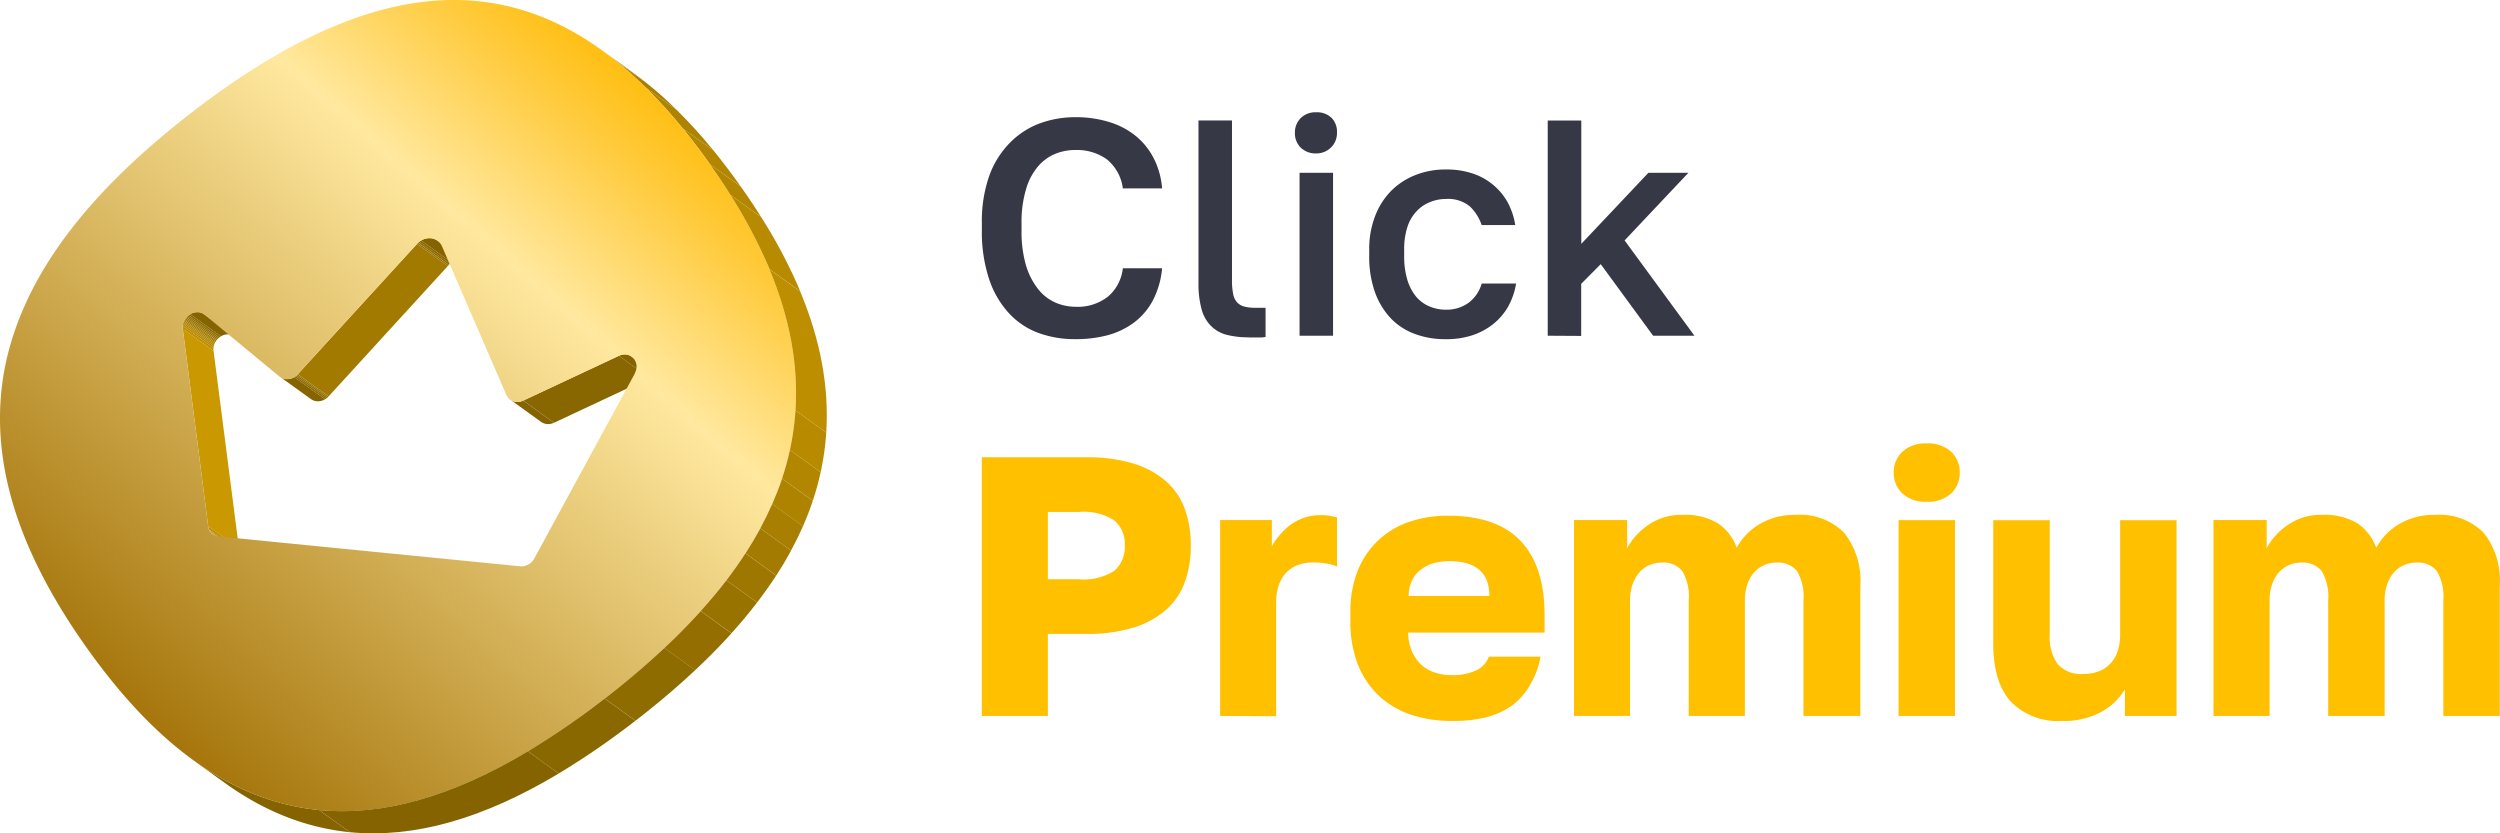 <svg width="102" height="34" fill="none" xmlns="http://www.w3.org/2000/svg"><path d="m8.333 12.826 1.256.904a.464.464 0 0 0-.234-.088.565.565 0 0 0-.343.081l-1.256-.904a.567.567 0 0 1 .344-.083c.084.009.165.04.233.09Z" fill="#856400"/><path d="m7.756 12.819 1.256.904a.598.598 0 0 0-.063.043l-1.255-.905a.6.6 0 0 1 .062-.042Z" fill="#8A6800"/><path d="m7.694 12.861 1.255.905-.047.04-1.255-.905a.394.394 0 0 1 .047-.04Z" fill="#8F6C00"/><path d="m7.647 12.901 1.255.905a.505.505 0 0 0-.038.04l-1.256-.906a.48.48 0 0 1 .04-.039Z" fill="#946F00"/><path d="m7.608 12.94 1.256.906-.034.038-1.254-.9a.436.436 0 0 1 .032-.039" fill="#997300"/><path d="m7.576 12.985 1.254.905-.027.04-1.256-.905a.411.411 0 0 1 .03-.04Z" fill="#9E7700"/><path d="m7.547 13.019 1.256.905a.62.62 0 0 0-.025.042l-1.255-.906.024-.041Z" fill="#A37B00"/><path d="m7.523 13.06 1.255.906a.419.419 0 0 0-.022.045l-1.255-.906.022-.045Z" fill="#A87F00"/><path d="m7.5 13.105 1.256.906a.512.512 0 0 0-.018.05l-1.256-.907c0-.017.012-.032.019-.05Z" fill="#AD8300"/><path d="m7.482 13.154 1.256.906c0 .02-.012.04-.018.06l-1.254-.906c0-.02.01-.04.016-.06Z" fill="#B38600"/><path d="m7.466 13.214 1.254.906a.689.689 0 0 0-.01.081l-1.255-.906a.52.52 0 0 1 .011-.08Z" fill="#B88A00"/><path d="m7.455 13.295 1.255.906a.476.476 0 0 0 0 .111l-1.253-.9a.586.586 0 0 1 0-.113" fill="#BD8E00"/><path d="m12.148 15.27 1.255.905-.035.036-1.255-.906a.433.433 0 0 0 .035-.036Z" fill="#946F00"/><path d="m12.113 15.305 1.255.906a.555.555 0 0 1-.046.039l-1.255-.905a.633.633 0 0 0 .046-.04Z" fill="#8F6C00"/><path d="m12.066 15.345 1.256.905a.346.346 0 0 1-.06.04l-1.255-.904.06-.041Z" fill="#8A6800"/><path d="m12.007 15.386 1.254.905a.57.57 0 0 1-.342.08.489.489 0 0 1-.233-.088l-1.256-.906c.068.05.149.08.234.088.12.01.24-.017.343-.079Z" fill="#856400"/><path d="m17.016 9.948 1.256.905-4.867 5.322-1.256-.906 4.867-5.32Z" fill="#A27A00"/><path d="m7.457 13.408 1.256.906 1.037 8.059-1.256-.905-1.037-8.06Z" fill="#CA9800"/><path d="m8.494 21.467 1.256.906c.005.045.017.089.035.13l-1.256-.905a.471.471 0 0 1-.035-.131Z" fill="#BD8E00"/><path d="m8.529 21.598 1.256.906c.01.024.021.047.034.07l-1.254-.912a.403.403 0 0 1-.036-.07" fill="#B88A00"/><path d="m8.565 21.662 1.254.906.035.047-1.255-.906a.346.346 0 0 1-.034-.047Z" fill="#B38600"/><path d="m8.599 21.714 1.255.906c.01.013.022.024.034.037l-1.256-.906a.412.412 0 0 1-.033-.037Z" fill="#AD8300"/><path d="m8.632 21.751 1.256.906.034.03-1.255-.905-.035-.03Z" fill="#A87F00"/><path d="m8.667 21.782 1.255.905.02.014-1.256-.897-.02-.014" fill="#A37B00"/><path d="m17.857 9.823 1.256.905a.57.57 0 0 0-.277-.103.663.663 0 0 0-.4.093l-1.255-.906a.657.657 0 0 1 .4-.093c.1.01.195.046.276.104Z" fill="#856400"/><path d="m17.181 9.812 1.255.906c-.024.014-.047.03-.07.047L17.11 9.86a.569.569 0 0 1 .072-.048Z" fill="#8A6800"/><path d="m17.11 9.856 1.256.904c-.019.014-.036.03-.054.046L17.057 9.9c.017-.017.036-.031.053-.045Z" fill="#8F6C00"/><path d="m17.057 9.905 1.255.905-.04.043-1.256-.906.04-.042Z" fill="#946F00"/><path d="m21.345 16.343 1.256.906a.562.562 0 0 1-.29.051.488.488 0 0 1-.238-.09l-1.254-.904c.07.05.151.08.236.088.1.01.2-.008.29-.05Z" fill="#856400"/><path d="m24.563 2.054 1.255.906c.194.142.386.285.58.44l-1.254-.906a15.67 15.67 0 0 0-.58-.44" fill="#A37B00"/><path d="m25.141 2.494 1.254.906c.42.337.822.696 1.204 1.075l-1.256-.906c-.396-.39-.797-.748-1.202-1.075Z" fill="#A87F00"/><path d="m26.343 3.569 1.256.906c.532.526 1.034 1.08 1.505 1.658l-1.256-.904c-.47-.58-.973-1.134-1.505-1.66Z" fill="#AD8300"/><path d="m27.848 5.229 1.256.904c.375.461.747.953 1.117 1.475l-1.255-.906a25.428 25.428 0 0 0-1.118-1.473Z" fill="#B38600"/><path d="m25.25 14.515 1.255.905-3.904 1.83-1.254-.907 3.903-1.828Z" fill="#886700"/><path d="m25.77 14.55 1.256.906a.471.471 0 0 0-.232-.088c-.1-.008-.2.01-.29.054l-1.254-.906a.555.555 0 0 1 .29-.054.471.471 0 0 1 .232.088M13.022 33.05l1.255.905c-1.803-.182-3.5-.853-5.117-2.021l-1.256-.906c1.618 1.168 3.314 1.839 5.118 2.022Z" fill="#856400"/><path d="M28.966 6.702c5.825 8.232 4.413 15.056-4.28 21.787-4.35 3.364-8.186 4.897-11.664 4.563-3.504-.356-6.608-2.56-9.508-6.657C.614 22.3-.492 18.548.2 14.985.924 11.36 3.449 7.973 7.795 4.61c4.347-3.362 8.2-4.907 11.685-4.563 3.485.344 6.58 2.555 9.486 6.655Zm-3.07 8.535c.2-.367-.023-.737-.358-.771-.1-.009-.2.01-.29.054l-3.904 1.829a.56.56 0 0 1-.29.051.48.48 0 0 1-.393-.284l-2.627-6.064a.542.542 0 0 0-.458-.329.683.683 0 0 0-.564.228l-4.869 5.323a.58.58 0 0 1-.484.196.48.48 0 0 1-.255-.105l-3.045-2.517a.477.477 0 0 0-.26-.108.629.629 0 0 0-.478.191.603.603 0 0 0-.164.48l1.037 8.06c.01.108.06.21.14.286.08.076.184.123.295.13l12.299 1.218a.606.606 0 0 0 .571-.319l4.105-7.55" fill="url(#a)"/><path d="m28.966 6.702 1.255.906c.297.42.575.836.835 1.25l-1.254-.906a26.703 26.703 0 0 0-.836-1.25Z" fill="#B38600"/><path d="m29.802 7.952 1.254.906a20.598 20.598 0 0 1 1.595 3.028l-1.255-.906A20.743 20.743 0 0 0 29.8 7.952" fill="#B88A00"/><path d="m31.391 10.98 1.256.907c.83 1.991 1.184 3.906 1.064 5.765l-1.255-.906c.121-1.86-.234-3.774-1.065-5.765Z" fill="#BD8E00"/><path d="m32.456 16.746 1.255.906a11.054 11.054 0 0 1-.228 1.613l-1.255-.906c.115-.532.191-1.071.227-1.613Z" fill="#B88A00"/><path d="m32.228 18.359 1.255.906c-.086.394-.193.783-.321 1.166l-1.256-.903c.128-.383.236-.772.322-1.167" fill="#B38600"/><path d="m31.906 19.528 1.255.906c-.116.347-.249.692-.4 1.037l-1.254-.906c.145-.345.29-.69.399-1.037Z" fill="#AD8300"/><path d="m31.507 20.562 1.254.906c-.145.334-.308.665-.488.995l-1.254-.906c.178-.331.342-.663.488-.995Z" fill="#A87F00"/><path d="m31.022 21.559 1.254.906c-.185.34-.386.68-.605 1.018l-1.255-.906c.218-.338.42-.677.606-1.018Z" fill="#A37B00"/><path d="m30.413 22.577 1.255.906c-.24.367-.499.733-.778 1.098l-1.254-.904c.279-.366.538-.732.777-1.1Z" fill="#9E7700"/><path d="m29.636 23.677 1.254.904c-.32.42-.669.838-1.046 1.255l-1.255-.906c.377-.417.726-.834 1.047-1.253Z" fill="#997300"/><path d="m28.589 24.932 1.255.907c-.455.503-.95 1.005-1.484 1.506l-1.256-.905a25.214 25.214 0 0 0 1.485-1.508Z" fill="#946F00"/><path d="m27.107 26.437 1.256.905c-.731.686-1.537 1.37-2.419 2.051l-.017.013-1.256-.905.018-.014a33.613 33.613 0 0 0 2.418-2.05Z" fill="#8F6C00"/><path d="m24.669 28.501 1.255.905a32.18 32.18 0 0 1-3.13 2.154l-1.256-.907a32.179 32.179 0 0 0 3.13-2.152Z" fill="#8A6800"/><path d="m21.538 30.653 1.256.907c-3.085 1.849-5.902 2.647-8.517 2.395l-1.255-.905c2.61.25 5.431-.553 8.516-2.397Z" fill="#856400"/><g fill="#363845"><path d="M43.855 13.838a4.341 4.341 0 0 1-1.476-.25 3.085 3.085 0 0 1-1.206-.8 3.831 3.831 0 0 1-.814-1.39 6.142 6.142 0 0 1-.299-2.027v-.25a5.611 5.611 0 0 1 .304-1.955c.181-.504.469-.962.843-1.343a3.32 3.32 0 0 1 1.21-.787c.465-.17.956-.256 1.45-.255.453-.005.903.057 1.338.183.392.11.76.294 1.083.544.314.244.573.553.76.905.209.395.333.83.366 1.275h-1.602a1.818 1.818 0 0 0-.662-1.194 2.096 2.096 0 0 0-1.265-.374 2.17 2.17 0 0 0-.844.162c-.268.114-.506.29-.695.514a2.476 2.476 0 0 0-.485.93 4.656 4.656 0 0 0-.182 1.403v.25c-.012.5.052.997.19 1.476.106.35.278.678.506.964.19.234.433.418.709.536.248.104.514.159.784.161a2 2 0 0 0 1.35-.425c.334-.292.547-.702.594-1.147h1.602c-.04.463-.17.914-.384 1.326-.189.352-.452.658-.771.897a3.203 3.203 0 0 1-1.084.514c-.431.11-.875.162-1.32.157ZM50.952 13.762a3.498 3.498 0 0 1-.936-.11 1.402 1.402 0 0 1-.633-.38 1.538 1.538 0 0 1-.367-.688 3.907 3.907 0 0 1-.118-1.04V4.916h1.367v6.524c-.003.181.012.362.046.54a.7.7 0 0 0 .148.34.603.603 0 0 0 .29.183c.148.038.3.056.452.055h.434v1.19l-.152.021h-.531v-.008ZM53.706 6.26a.867.867 0 0 1-.637-.238.815.815 0 0 1-.236-.603.818.818 0 0 1 .236-.6.842.842 0 0 1 .636-.237.837.837 0 0 1 .633.238.8.8 0 0 1 .21.59.809.809 0 0 1-.24.604.843.843 0 0 1-.602.246Zm-.684 7.438V7.05h1.367v6.647h-1.367ZM58.976 13.838c-.42.006-.839-.065-1.235-.208a2.58 2.58 0 0 1-.987-.633 3.05 3.05 0 0 1-.653-1.067 4.323 4.323 0 0 1-.237-1.492v-.25c-.008-.485.08-.966.258-1.416.152-.386.383-.735.678-1.024.284-.273.62-.484.987-.62.38-.144.784-.216 1.19-.213.386-.008.771.051 1.138.174.309.106.595.27.843.485.234.201.429.445.574.718.144.28.243.58.29.892h-1.37a1.87 1.87 0 0 0-.485-.765 1.396 1.396 0 0 0-.974-.301c-.221 0-.44.042-.645.127-.208.08-.395.207-.548.37-.17.181-.3.4-.375.637a2.93 2.93 0 0 0-.135.935v.251c-.006.338.04.675.135.999.077.25.201.482.367.684.15.17.335.301.543.387.21.085.433.129.658.127.332.01.658-.09.928-.284a1.48 1.48 0 0 0 .531-.782h1.404a2.865 2.865 0 0 1-.328.947 2.498 2.498 0 0 1-.616.714c-.253.198-.539.35-.843.45a3.374 3.374 0 0 1-1.093.158ZM63.147 13.698v-8.78h1.37v5.031l2.737-2.898h1.632l-2.602 2.758 2.85 3.889h-1.686l-2.138-2.92-.797.803v2.125l-1.366-.008Z"/></g><g fill="#FFC000"><path d="M40.059 29.21V18.657h4.263a6.42 6.42 0 0 1 1.893.247c.488.142.941.383 1.332.71.353.303.623.692.785 1.13.175.486.26 1 .253 1.517a4.281 4.281 0 0 1-.253 1.513 2.733 2.733 0 0 1-.785 1.13c-.39.328-.844.57-1.332.71a6.414 6.414 0 0 1-1.893.251h-1.569v3.345H40.06Zm2.694-5.576h1.265a2.293 2.293 0 0 0 1.45-.349 1.276 1.276 0 0 0 .422-1.024 1.255 1.255 0 0 0-.421-1.024 2.293 2.293 0 0 0-1.45-.349h-1.266v2.746ZM49.782 29.21v-7.99h2.109v1.088c.07-.156.164-.3.278-.425.126-.156.267-.298.422-.425.175-.135.37-.243.577-.319.223-.081.46-.122.696-.119a2.09 2.09 0 0 1 .422.03l.265.06v2.005a1.488 1.488 0 0 0-.341-.106 3.068 3.068 0 0 0-.628-.06 1.675 1.675 0 0 0-.688.128 1.267 1.267 0 0 0-.463.34c-.125.147-.217.32-.27.506a2.139 2.139 0 0 0-.093.625v4.675l-2.286-.013ZM59.207 29.414a5.179 5.179 0 0 1-1.624-.251 3.53 3.53 0 0 1-1.307-.76 3.573 3.573 0 0 1-.869-1.276 4.817 4.817 0 0 1-.311-1.819v-.302a4.545 4.545 0 0 1 .303-1.733c.19-.469.478-.89.843-1.237a3.445 3.445 0 0 1 1.266-.748 4.794 4.794 0 0 1 1.564-.247c1.316 0 2.3.337 2.952 1.012.652.674.983 1.666.995 2.975v.782h-5.566c.002.272.057.54.164.79.092.203.224.386.388.536.161.142.351.248.557.31.207.067.423.1.64.098.362.018.722-.052 1.05-.204a1 1 0 0 0 .494-.549h2.108c-.069.403-.212.79-.421 1.14a2.717 2.717 0 0 1-.742.854c-.33.23-.701.396-1.093.489a5.64 5.64 0 0 1-1.391.14Zm-1.733-5.1h3.289a1.64 1.64 0 0 0-.127-.693c-.08-.169-.2-.315-.35-.425a1.357 1.357 0 0 0-.527-.234 2.73 2.73 0 0 0-1.231.005 1.496 1.496 0 0 0-.523.25c-.156.11-.284.256-.375.425-.102.205-.156.43-.156.659v.013ZM64.22 29.21v-7.99h2.168v1.147c.203-.375.492-.696.843-.935.414-.29.91-.439 1.413-.425.51-.03 1.018.093 1.459.353.35.24.614.588.755.99.216-.398.535-.73.923-.96.451-.266.967-.398 1.489-.383a2.541 2.541 0 0 1 1.965.723c.488.619.726 1.4.666 2.189v5.29h-2.32v-4.704a2.074 2.074 0 0 0-.26-1.203.999.999 0 0 0-.844-.348 1.18 1.18 0 0 0-.502.106c-.162.07-.306.176-.421.31-.12.145-.21.31-.266.489a1.945 1.945 0 0 0-.097.646v4.705H68.9v-4.705a2.04 2.04 0 0 0-.261-1.203.982.982 0 0 0-.844-.348 1.155 1.155 0 0 0-.502.106 1.105 1.105 0 0 0-.421.31c-.119.145-.21.311-.27.489-.066.209-.1.427-.097.646v4.705h-2.285ZM78.612 20.472a1.372 1.372 0 0 1-.995-.34 1.138 1.138 0 0 1-.354-.85 1.147 1.147 0 0 1 .354-.85c.274-.242.632-.364.995-.34.363-.022.72.1.996.34a1.154 1.154 0 0 1 .35.85 1.162 1.162 0 0 1-.35.85c-.276.24-.633.361-.996.34Zm-1.15 8.738v-7.99h2.301v7.99h-2.302ZM84.124 29.414a2.667 2.667 0 0 1-2.08-.787c-.48-.524-.72-1.317-.72-2.38v-5.023h2.306v4.675c-.03.423.084.844.32 1.194a1.265 1.265 0 0 0 1.042.404c.23.006.457-.035.67-.119a1.21 1.21 0 0 0 .473-.34c.128-.148.223-.322.278-.51.06-.204.09-.416.089-.629v-4.675h2.302v7.986h-2.108v-1.084c-.229.379-.552.69-.936.905a3.16 3.16 0 0 1-1.636.383ZM90.31 29.21v-7.99h2.171v1.147c.202-.376.491-.697.844-.935.413-.29.908-.44 1.412-.425.51-.03 1.018.093 1.46.353.346.243.61.59.754.99a2.49 2.49 0 0 1 .92-.96 2.783 2.783 0 0 1 1.488-.383 2.552 2.552 0 0 1 1.969.723c.487.619.723 1.4.662 2.189v5.29h-2.302v-4.704a2.074 2.074 0 0 0-.262-1.203.982.982 0 0 0-.843-.348 1.155 1.155 0 0 0-.502.106 1.107 1.107 0 0 0-.422.31c-.12.144-.211.31-.27.489-.066.209-.099.427-.096.646v4.705H94.99v-4.705a2.075 2.075 0 0 0-.261-1.203.999.999 0 0 0-.844-.348 1.18 1.18 0 0 0-.501.106c-.162.07-.306.176-.422.31-.119.145-.209.31-.266.489a1.945 1.945 0 0 0-.097.646v4.705h-2.29Z"/></g><defs><linearGradient id="a" x1="28.8" y1="4.225" x2="5.841" y2="30.359" gradientUnits="userSpaceOnUse"><stop stop-color="#FFB900"/><stop offset=".29" stop-color="#FFE89F"/><stop offset="1" stop-color="#A37207"/></linearGradient></defs></svg>